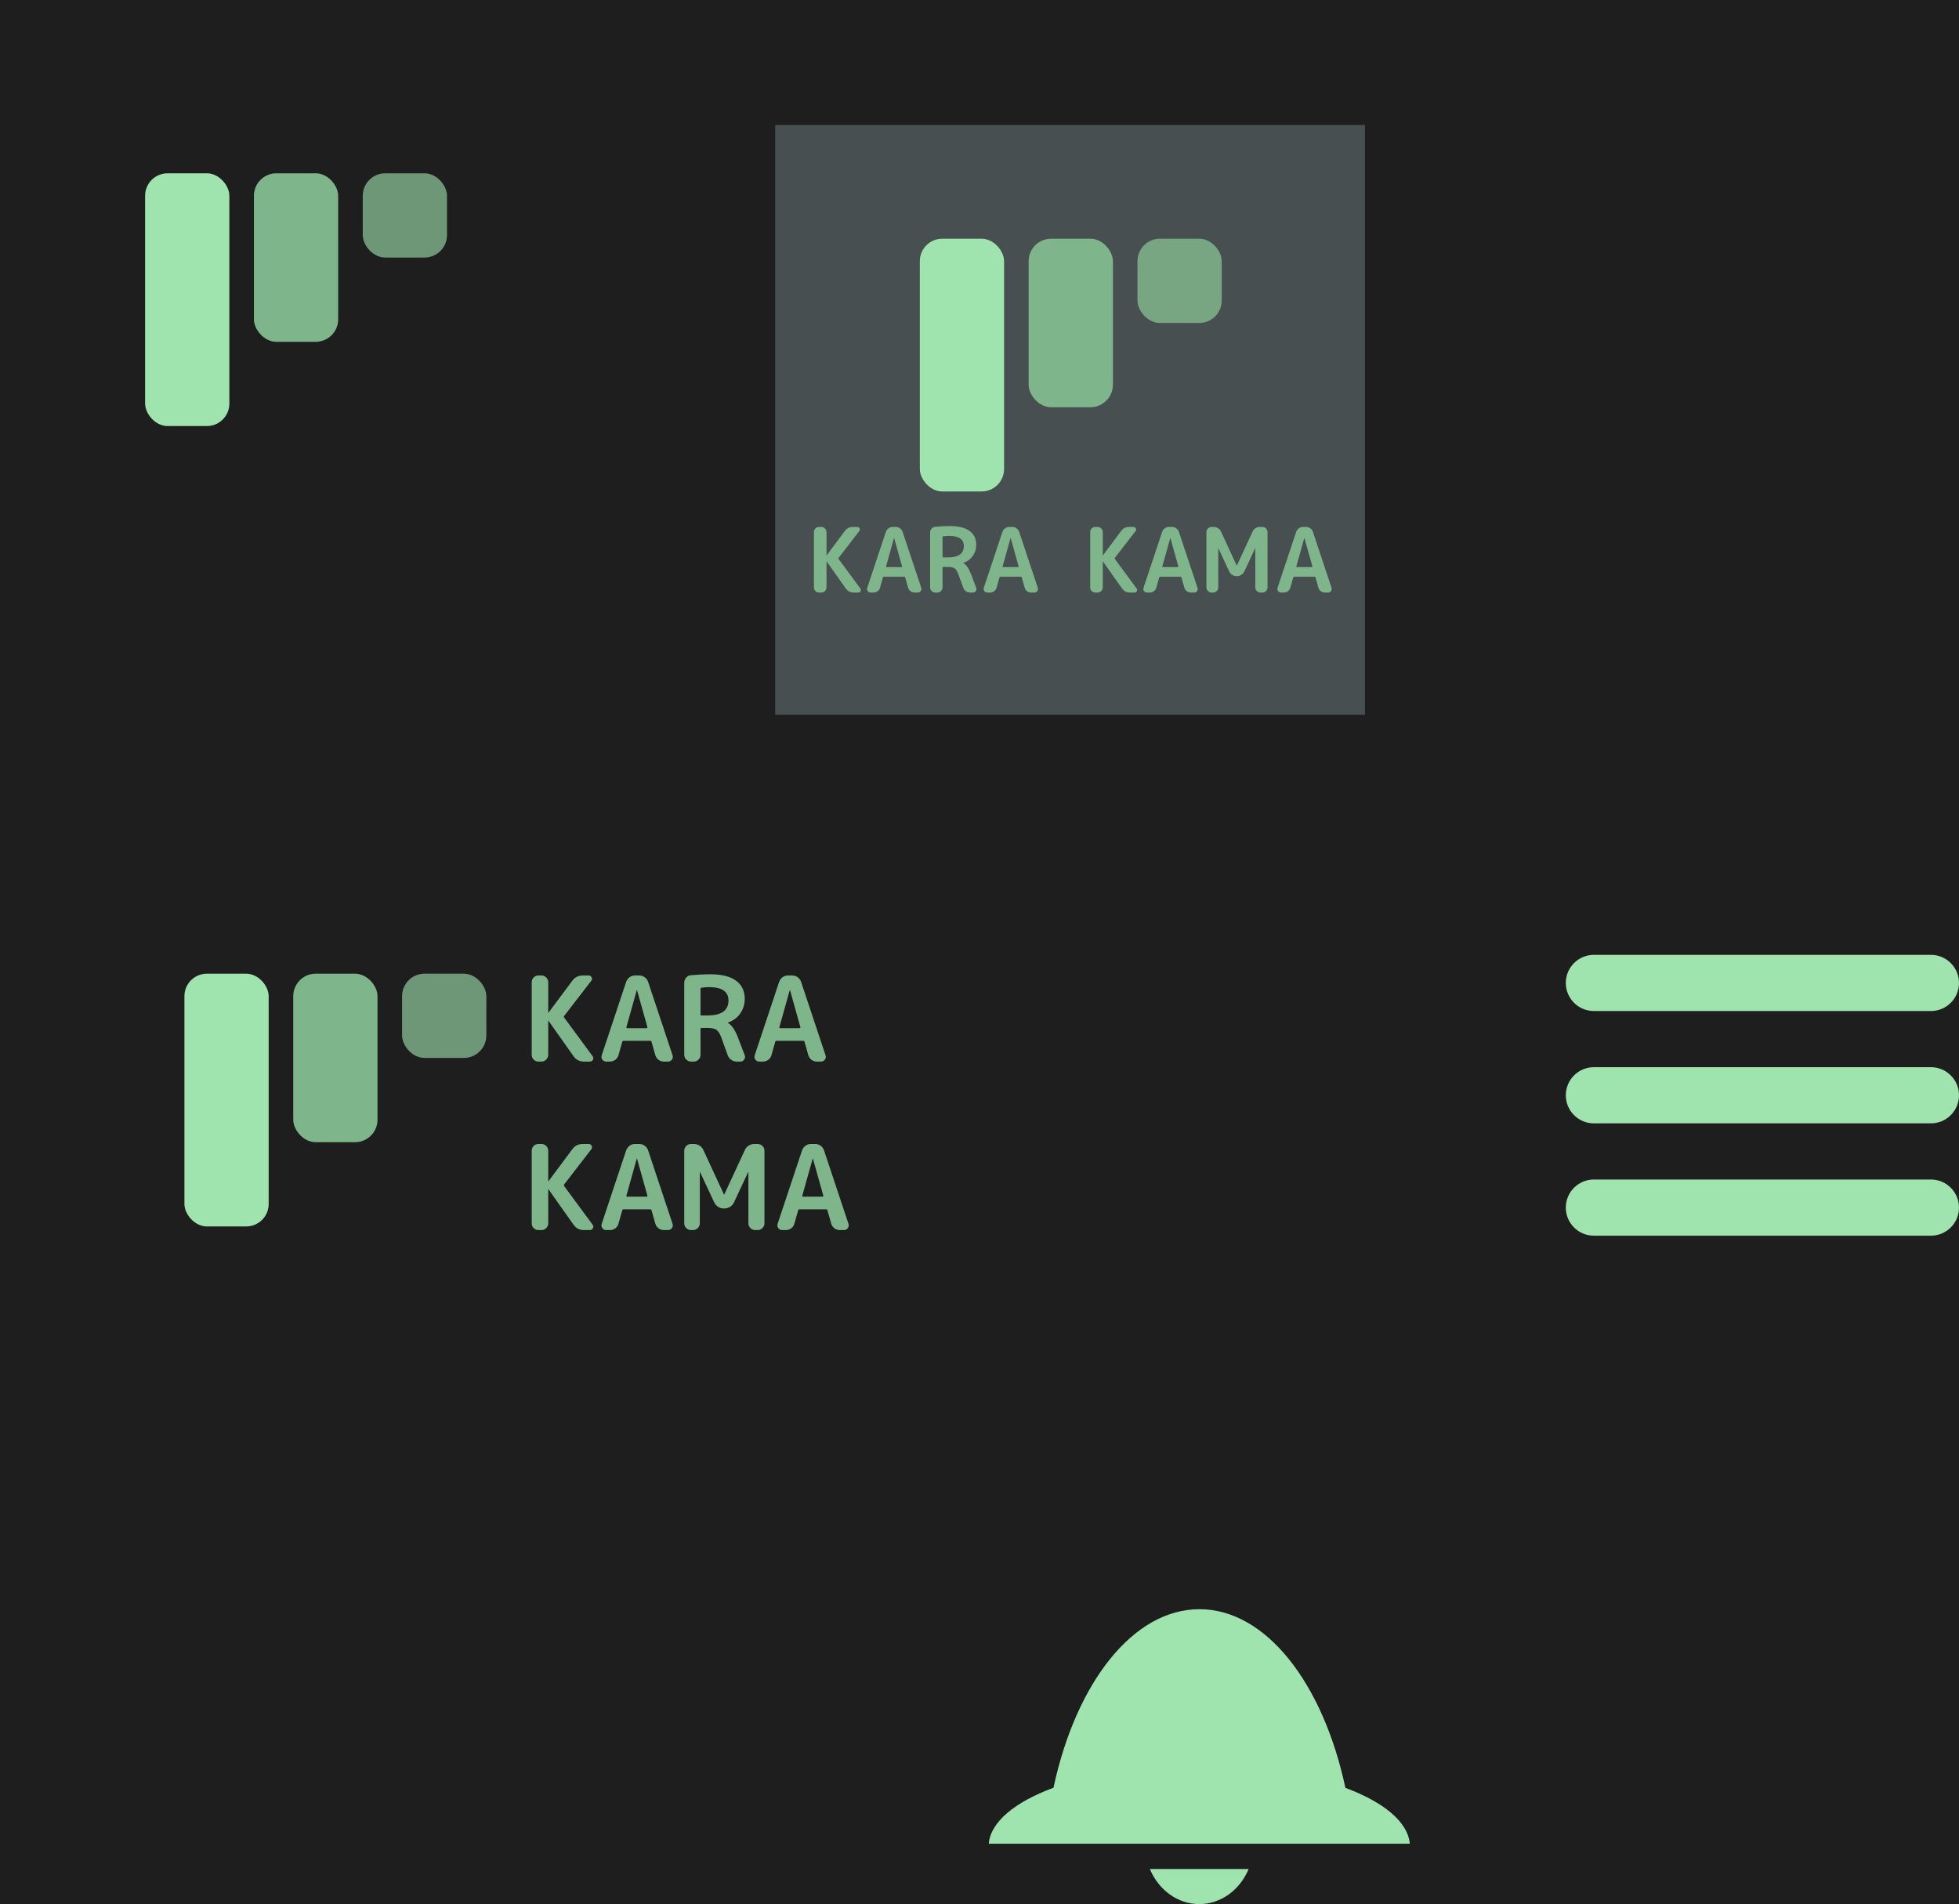 <svg width="1395" height="1356" viewBox="0 0 1395 1356" fill="none" xmlns="http://www.w3.org/2000/svg">
<rect width="1395" height="1356" fill="#1E1E1E"/>
<g clip-path="url(#clip0_0_1)">
<rect x="103.326" y="123.417" width="60" height="180" rx="16" fill="#9FE3AE"/>
<rect x="180.82" y="123.417" width="60" height="120" rx="16" fill="#7FB58B"/>
<rect x="258.314" y="123.417" width="60" height="60" rx="16" fill="#6E9777"/>
</g>
<rect x="552" y="89" width="420" height="420" fill="#484F51"/>
<circle cx="761.522" cy="298.522" r="191.344" fill="#484F51"/>
<rect x="655" y="170" width="60" height="180" rx="16" fill="#9FE3AE"/>
<rect x="732.494" y="170" width="60" height="120" rx="16" fill="#7FB58B"/>
<rect x="809.989" y="170" width="60" height="60" rx="16" fill="#78A682"/>
<path d="M583.178 422C582.196 422 581.343 421.637 580.618 420.912C579.935 420.187 579.594 419.333 579.594 418.352V378.928C579.594 377.947 579.935 377.093 580.618 376.368C581.343 375.643 582.196 375.28 583.178 375.28H584.906C585.887 375.28 586.74 375.643 587.466 376.368C588.191 377.093 588.554 377.947 588.554 378.928V395.504C588.554 395.547 588.575 395.568 588.618 395.568C588.66 395.568 588.682 395.547 588.682 395.504L601.546 378.224C602.954 376.261 604.874 375.28 607.306 375.28H610.506C611.231 375.28 611.764 375.621 612.106 376.304C612.447 376.987 612.383 377.605 611.914 378.16L597.194 397.232C596.98 397.531 596.98 397.829 597.194 398.128L612.618 419.056C613.087 419.653 613.151 420.293 612.81 420.976C612.468 421.659 611.914 422 611.146 422H607.946C605.514 422 603.615 421.019 602.25 419.056L588.682 399.856C588.682 399.813 588.66 399.792 588.618 399.792C588.575 399.792 588.554 399.813 588.554 399.856V418.352C588.554 419.333 588.191 420.187 587.466 420.912C586.74 421.637 585.887 422 584.906 422H583.178ZM636.595 383.216L630.963 403.312C630.92 403.44 630.942 403.568 631.027 403.696C631.112 403.824 631.219 403.888 631.347 403.888H641.971C642.099 403.888 642.206 403.824 642.291 403.696C642.376 403.568 642.398 403.44 642.355 403.312L636.723 383.216C636.723 383.173 636.702 383.152 636.659 383.152C636.616 383.152 636.595 383.173 636.595 383.216ZM620.019 422C619.123 422 618.419 421.637 617.907 420.912C617.395 420.187 617.288 419.397 617.587 418.544L630.835 378.736C631.219 377.712 631.838 376.88 632.691 376.24C633.587 375.6 634.568 375.28 635.635 375.28H637.939C639.048 375.28 640.03 375.6 640.883 376.24C641.779 376.88 642.398 377.712 642.739 378.736L655.987 418.544C656.286 419.397 656.179 420.187 655.667 420.912C655.155 421.637 654.451 422 653.555 422H651.251C650.227 422 649.267 421.68 648.371 421.04C647.518 420.357 646.942 419.504 646.643 418.48L644.595 411.248C644.552 410.907 644.318 410.736 643.891 410.736H629.427C629.043 410.736 628.808 410.907 628.723 411.248L626.675 418.48C626.419 419.504 625.843 420.357 624.947 421.04C624.094 421.68 623.134 422 622.067 422H620.019ZM671.176 382.576V396.464C671.176 396.805 671.368 396.976 671.752 396.976H674.952C682.546 396.976 686.344 394.267 686.344 388.848C686.344 384.027 682.824 381.616 675.784 381.616C674.504 381.616 673.16 381.723 671.752 381.936C671.368 382.021 671.176 382.235 671.176 382.576ZM665.992 422C665.01 422 664.157 421.637 663.432 420.912C662.706 420.187 662.344 419.333 662.344 418.352V379.248C662.344 378.224 662.685 377.307 663.368 376.496C664.05 375.685 664.904 375.237 665.928 375.152C669.554 374.811 673.053 374.64 676.424 374.64C682.696 374.64 687.389 375.813 690.504 378.16C693.618 380.464 695.176 383.728 695.176 387.952C695.176 390.981 694.344 393.648 692.68 395.952C691.058 398.256 688.861 399.877 686.088 400.816C686.045 400.816 686.024 400.837 686.024 400.88C686.024 400.965 686.045 401.008 686.088 401.008C688.136 402.288 689.885 404.805 691.336 408.56L695.176 418.608C695.474 419.419 695.368 420.187 694.856 420.912C694.386 421.637 693.725 422 692.872 422H690.888C689.778 422 688.776 421.701 687.88 421.104C686.984 420.464 686.344 419.632 685.96 418.608L682.376 408.752C681.608 406.704 680.733 405.36 679.752 404.72C678.77 404.08 677.085 403.76 674.696 403.76H671.752C671.368 403.76 671.176 403.952 671.176 404.336V418.352C671.176 419.333 670.813 420.187 670.088 420.912C669.405 421.637 668.573 422 667.592 422H665.992ZM719.595 383.216L713.963 403.312C713.92 403.44 713.942 403.568 714.027 403.696C714.112 403.824 714.219 403.888 714.347 403.888H724.971C725.099 403.888 725.206 403.824 725.291 403.696C725.376 403.568 725.398 403.44 725.355 403.312L719.723 383.216C719.723 383.173 719.702 383.152 719.659 383.152C719.616 383.152 719.595 383.173 719.595 383.216ZM703.019 422C702.123 422 701.419 421.637 700.907 420.912C700.395 420.187 700.288 419.397 700.587 418.544L713.835 378.736C714.219 377.712 714.838 376.88 715.691 376.24C716.587 375.6 717.568 375.28 718.635 375.28H720.939C722.048 375.28 723.03 375.6 723.883 376.24C724.779 376.88 725.398 377.712 725.739 378.736L738.987 418.544C739.286 419.397 739.179 420.187 738.667 420.912C738.155 421.637 737.451 422 736.555 422H734.251C733.227 422 732.267 421.68 731.371 421.04C730.518 420.357 729.942 419.504 729.643 418.48L727.595 411.248C727.552 410.907 727.318 410.736 726.891 410.736H712.427C712.043 410.736 711.808 410.907 711.723 411.248L709.675 418.48C709.419 419.504 708.843 420.357 707.947 421.04C707.094 421.68 706.134 422 705.067 422H703.019ZM779.915 422C778.934 422 778.08 421.637 777.355 420.912C776.672 420.187 776.331 419.333 776.331 418.352V378.928C776.331 377.947 776.672 377.093 777.355 376.368C778.08 375.643 778.934 375.28 779.915 375.28H781.643C782.624 375.28 783.478 375.643 784.203 376.368C784.928 377.093 785.291 377.947 785.291 378.928V395.504C785.291 395.547 785.312 395.568 785.355 395.568C785.398 395.568 785.419 395.547 785.419 395.504L798.283 378.224C799.691 376.261 801.611 375.28 804.043 375.28H807.243C807.968 375.28 808.502 375.621 808.843 376.304C809.184 376.987 809.12 377.605 808.651 378.16L793.931 397.232C793.718 397.531 793.718 397.829 793.931 398.128L809.355 419.056C809.824 419.653 809.888 420.293 809.547 420.976C809.206 421.659 808.651 422 807.883 422H804.683C802.251 422 800.352 421.019 798.987 419.056L785.419 399.856C785.419 399.813 785.398 399.792 785.355 399.792C785.312 399.792 785.291 399.813 785.291 399.856V418.352C785.291 419.333 784.928 420.187 784.203 420.912C783.478 421.637 782.624 422 781.643 422H779.915ZM833.333 383.216L827.701 403.312C827.658 403.44 827.679 403.568 827.765 403.696C827.85 403.824 827.957 403.888 828.085 403.888H838.709C838.837 403.888 838.943 403.824 839.029 403.696C839.114 403.568 839.135 403.44 839.093 403.312L833.461 383.216C833.461 383.173 833.439 383.152 833.397 383.152C833.354 383.152 833.333 383.173 833.333 383.216ZM816.757 422C815.861 422 815.157 421.637 814.645 420.912C814.133 420.187 814.026 419.397 814.325 418.544L827.573 378.736C827.957 377.712 828.575 376.88 829.429 376.24C830.325 375.6 831.306 375.28 832.373 375.28H834.677C835.786 375.28 836.767 375.6 837.621 376.24C838.517 376.88 839.135 377.712 839.477 378.736L852.725 418.544C853.023 419.397 852.917 420.187 852.405 420.912C851.893 421.637 851.189 422 850.293 422H847.989C846.965 422 846.005 421.68 845.109 421.04C844.255 420.357 843.679 419.504 843.381 418.48L841.333 411.248C841.29 410.907 841.055 410.736 840.629 410.736H826.165C825.781 410.736 825.546 410.907 825.461 411.248L823.413 418.48C823.157 419.504 822.581 420.357 821.685 421.04C820.831 421.68 819.871 422 818.805 422H816.757ZM862.729 422C861.748 422 860.894 421.637 860.169 420.912C859.444 420.187 859.081 419.333 859.081 418.352V378.928C859.081 377.947 859.444 377.093 860.169 376.368C860.894 375.643 861.748 375.28 862.729 375.28H864.329C865.438 375.28 866.462 375.579 867.401 376.176C868.34 376.773 869.022 377.563 869.449 378.544L880.649 402.736C880.649 402.779 880.67 402.8 880.713 402.8C880.756 402.8 880.777 402.779 880.777 402.736L891.977 378.544C892.404 377.563 893.086 376.773 894.025 376.176C894.964 375.579 895.988 375.28 897.097 375.28H898.953C899.934 375.28 900.788 375.643 901.513 376.368C902.238 377.093 902.601 377.947 902.601 378.928V418.352C902.601 419.333 902.238 420.187 901.513 420.912C900.788 421.637 899.934 422 898.953 422H897.545C896.564 422 895.71 421.637 894.985 420.912C894.26 420.187 893.897 419.333 893.897 418.352V390.512C893.897 390.469 893.876 390.448 893.833 390.448C893.79 390.448 893.769 390.469 893.769 390.512L886.089 406.96C885.62 407.941 884.894 408.752 883.913 409.392C882.974 409.989 881.972 410.288 880.905 410.288H880.521C879.454 410.288 878.43 409.989 877.449 409.392C876.51 408.752 875.806 407.941 875.337 406.96L867.657 390.512C867.657 390.469 867.636 390.448 867.593 390.448C867.55 390.448 867.529 390.469 867.529 390.512V418.352C867.529 419.333 867.166 420.187 866.441 420.912C865.716 421.637 864.862 422 863.881 422H862.729ZM928.77 383.216L923.138 403.312C923.095 403.44 923.117 403.568 923.202 403.696C923.287 403.824 923.394 403.888 923.522 403.888H934.146C934.274 403.888 934.381 403.824 934.466 403.696C934.551 403.568 934.573 403.44 934.53 403.312L928.898 383.216C928.898 383.173 928.877 383.152 928.834 383.152C928.791 383.152 928.77 383.173 928.77 383.216ZM912.194 422C911.298 422 910.594 421.637 910.082 420.912C909.57 420.187 909.463 419.397 909.762 418.544L923.01 378.736C923.394 377.712 924.013 376.88 924.866 376.24C925.762 375.6 926.743 375.28 927.81 375.28H930.114C931.223 375.28 932.205 375.6 933.058 376.24C933.954 376.88 934.573 377.712 934.914 378.736L948.162 418.544C948.461 419.397 948.354 420.187 947.842 420.912C947.33 421.637 946.626 422 945.73 422H943.426C942.402 422 941.442 421.68 940.546 421.04C939.693 420.357 939.117 419.504 938.818 418.48L936.77 411.248C936.727 410.907 936.493 410.736 936.066 410.736H921.602C921.218 410.736 920.983 410.907 920.898 411.248L918.85 418.48C918.594 419.504 918.018 420.357 917.122 421.04C916.269 421.68 915.309 422 914.242 422H912.194Z" fill="#7FB58B"/>
<g clip-path="url(#clip1_0_1)">
<rect x="131.326" y="693.417" width="60" height="180" rx="16" fill="#9FE3AE"/>
<rect x="208.82" y="693.417" width="60" height="120" rx="16" fill="#7FB58B"/>
<rect x="286.314" y="693.417" width="60" height="60" rx="16" fill="#6E9777"/>
<path d="M383.34 756C382.052 756 380.932 755.524 379.98 754.572C379.084 753.62 378.636 752.5 378.636 751.212V699.468C378.636 698.18 379.084 697.06 379.98 696.108C380.932 695.156 382.052 694.68 383.34 694.68H385.608C386.896 694.68 388.016 695.156 388.968 696.108C389.92 697.06 390.396 698.18 390.396 699.468V721.224C390.396 721.28 390.424 721.308 390.48 721.308C390.536 721.308 390.564 721.28 390.564 721.224L407.448 698.544C409.296 695.968 411.816 694.68 415.008 694.68H419.208C420.16 694.68 420.86 695.128 421.308 696.024C421.756 696.92 421.672 697.732 421.056 698.46L401.736 723.492C401.456 723.884 401.456 724.276 401.736 724.668L421.98 752.136C422.596 752.92 422.68 753.76 422.232 754.656C421.784 755.552 421.056 756 420.048 756H415.848C412.656 756 410.164 754.712 408.372 752.136L390.564 726.936C390.564 726.88 390.536 726.852 390.48 726.852C390.424 726.852 390.396 726.88 390.396 726.936V751.212C390.396 752.5 389.92 753.62 388.968 754.572C388.016 755.524 386.896 756 385.608 756H383.34ZM453.45 705.096L446.058 731.472C446.002 731.64 446.03 731.808 446.142 731.976C446.254 732.144 446.394 732.228 446.562 732.228H460.506C460.674 732.228 460.814 732.144 460.926 731.976C461.038 731.808 461.066 731.64 461.01 731.472L453.618 705.096C453.618 705.04 453.59 705.012 453.534 705.012C453.478 705.012 453.45 705.04 453.45 705.096ZM431.694 756C430.518 756 429.594 755.524 428.922 754.572C428.25 753.62 428.11 752.584 428.502 751.464L445.89 699.216C446.394 697.872 447.206 696.78 448.326 695.94C449.502 695.1 450.79 694.68 452.19 694.68H455.214C456.67 694.68 457.958 695.1 459.078 695.94C460.254 696.78 461.066 697.872 461.514 699.216L478.902 751.464C479.294 752.584 479.154 753.62 478.482 754.572C477.81 755.524 476.886 756 475.71 756H472.686C471.342 756 470.082 755.58 468.906 754.74C467.786 753.844 467.03 752.724 466.638 751.38L463.95 741.888C463.894 741.44 463.586 741.216 463.026 741.216H444.042C443.538 741.216 443.23 741.44 443.118 741.888L440.43 751.38C440.094 752.724 439.338 753.844 438.162 754.74C437.042 755.58 435.782 756 434.382 756H431.694ZM498.837 704.256V722.484C498.837 722.932 499.089 723.156 499.593 723.156H503.793C513.761 723.156 518.745 719.6 518.745 712.488C518.745 706.16 514.125 702.996 504.885 702.996C503.205 702.996 501.441 703.136 499.593 703.416C499.089 703.528 498.837 703.808 498.837 704.256ZM492.033 756C490.745 756 489.625 755.524 488.673 754.572C487.721 753.62 487.245 752.5 487.245 751.212V699.888C487.245 698.544 487.693 697.34 488.589 696.276C489.485 695.212 490.605 694.624 491.949 694.512C496.709 694.064 501.301 693.84 505.725 693.84C513.957 693.84 520.117 695.38 524.205 698.46C528.293 701.484 530.337 705.768 530.337 711.312C530.337 715.288 529.245 718.788 527.061 721.812C524.933 724.836 522.049 726.964 518.409 728.196C518.353 728.196 518.325 728.224 518.325 728.28C518.325 728.392 518.353 728.448 518.409 728.448C521.097 730.128 523.393 733.432 525.297 738.36L530.337 751.548C530.729 752.612 530.589 753.62 529.917 754.572C529.301 755.524 528.433 756 527.313 756H524.709C523.253 756 521.937 755.608 520.761 754.824C519.585 753.984 518.745 752.892 518.241 751.548L513.537 738.612C512.529 735.924 511.381 734.16 510.093 733.32C508.805 732.48 506.593 732.06 503.457 732.06H499.593C499.089 732.06 498.837 732.312 498.837 732.816V751.212C498.837 752.5 498.361 753.62 497.409 754.572C496.513 755.524 495.421 756 494.133 756H492.033ZM562.388 705.096L554.996 731.472C554.94 731.64 554.968 731.808 555.08 731.976C555.192 732.144 555.332 732.228 555.5 732.228H569.444C569.612 732.228 569.752 732.144 569.864 731.976C569.976 731.808 570.004 731.64 569.948 731.472L562.556 705.096C562.556 705.04 562.528 705.012 562.472 705.012C562.416 705.012 562.388 705.04 562.388 705.096ZM540.632 756C539.456 756 538.532 755.524 537.86 754.572C537.188 753.62 537.048 752.584 537.44 751.464L554.828 699.216C555.332 697.872 556.144 696.78 557.264 695.94C558.44 695.1 559.728 694.68 561.128 694.68H564.152C565.608 694.68 566.896 695.1 568.016 695.94C569.192 696.78 570.004 697.872 570.452 699.216L587.84 751.464C588.232 752.584 588.092 753.62 587.42 754.572C586.748 755.524 585.824 756 584.648 756H581.624C580.28 756 579.02 755.58 577.844 754.74C576.724 753.844 575.968 752.724 575.576 751.38L572.888 741.888C572.832 741.44 572.524 741.216 571.964 741.216H552.98C552.476 741.216 552.168 741.44 552.056 741.888L549.368 751.38C549.032 752.724 548.276 753.844 547.1 754.74C545.98 755.58 544.72 756 543.32 756H540.632ZM383.34 876C382.052 876 380.932 875.524 379.98 874.572C379.084 873.62 378.636 872.5 378.636 871.212V819.468C378.636 818.18 379.084 817.06 379.98 816.108C380.932 815.156 382.052 814.68 383.34 814.68H385.608C386.896 814.68 388.016 815.156 388.968 816.108C389.92 817.06 390.396 818.18 390.396 819.468V841.224C390.396 841.28 390.424 841.308 390.48 841.308C390.536 841.308 390.564 841.28 390.564 841.224L407.448 818.544C409.296 815.968 411.816 814.68 415.008 814.68H419.208C420.16 814.68 420.86 815.128 421.308 816.024C421.756 816.92 421.672 817.732 421.056 818.46L401.736 843.492C401.456 843.884 401.456 844.276 401.736 844.668L421.98 872.136C422.596 872.92 422.68 873.76 422.232 874.656C421.784 875.552 421.056 876 420.048 876H415.848C412.656 876 410.164 874.712 408.372 872.136L390.564 846.936C390.564 846.88 390.536 846.852 390.48 846.852C390.424 846.852 390.396 846.88 390.396 846.936V871.212C390.396 872.5 389.92 873.62 388.968 874.572C388.016 875.524 386.896 876 385.608 876H383.34ZM453.45 825.096L446.058 851.472C446.002 851.64 446.03 851.808 446.142 851.976C446.254 852.144 446.394 852.228 446.562 852.228H460.506C460.674 852.228 460.814 852.144 460.926 851.976C461.038 851.808 461.066 851.64 461.01 851.472L453.618 825.096C453.618 825.04 453.59 825.012 453.534 825.012C453.478 825.012 453.45 825.04 453.45 825.096ZM431.694 876C430.518 876 429.594 875.524 428.922 874.572C428.25 873.62 428.11 872.584 428.502 871.464L445.89 819.216C446.394 817.872 447.206 816.78 448.326 815.94C449.502 815.1 450.79 814.68 452.19 814.68H455.214C456.67 814.68 457.958 815.1 459.078 815.94C460.254 816.78 461.066 817.872 461.514 819.216L478.902 871.464C479.294 872.584 479.154 873.62 478.482 874.572C477.81 875.524 476.886 876 475.71 876H472.686C471.342 876 470.082 875.58 468.906 874.74C467.786 873.844 467.03 872.724 466.638 871.38L463.95 861.888C463.894 861.44 463.586 861.216 463.026 861.216H444.042C443.538 861.216 443.23 861.44 443.118 861.888L440.43 871.38C440.094 872.724 439.338 873.844 438.162 874.74C437.042 875.58 435.782 876 434.382 876H431.694ZM492.033 876C490.745 876 489.625 875.524 488.673 874.572C487.721 873.62 487.245 872.5 487.245 871.212V819.468C487.245 818.18 487.721 817.06 488.673 816.108C489.625 815.156 490.745 814.68 492.033 814.68H494.133C495.589 814.68 496.933 815.072 498.165 815.856C499.397 816.64 500.293 817.676 500.853 818.964L515.553 850.716C515.553 850.772 515.581 850.8 515.637 850.8C515.693 850.8 515.721 850.772 515.721 850.716L530.421 818.964C530.981 817.676 531.877 816.64 533.109 815.856C534.341 815.072 535.685 814.68 537.141 814.68H539.577C540.865 814.68 541.985 815.156 542.937 816.108C543.889 817.06 544.365 818.18 544.365 819.468V871.212C544.365 872.5 543.889 873.62 542.937 874.572C541.985 875.524 540.865 876 539.577 876H537.729C536.441 876 535.321 875.524 534.369 874.572C533.417 873.62 532.941 872.5 532.941 871.212V834.672C532.941 834.616 532.913 834.588 532.857 834.588C532.801 834.588 532.773 834.616 532.773 834.672L522.693 856.26C522.077 857.548 521.125 858.612 519.837 859.452C518.605 860.236 517.289 860.628 515.889 860.628H515.385C513.985 860.628 512.641 860.236 511.353 859.452C510.121 858.612 509.197 857.548 508.581 856.26L498.501 834.672C498.501 834.616 498.473 834.588 498.417 834.588C498.361 834.588 498.333 834.616 498.333 834.672V871.212C498.333 872.5 497.857 873.62 496.905 874.572C495.953 875.524 494.833 876 493.545 876H492.033ZM578.712 825.096L571.32 851.472C571.264 851.64 571.292 851.808 571.404 851.976C571.516 852.144 571.656 852.228 571.824 852.228H585.768C585.936 852.228 586.076 852.144 586.188 851.976C586.3 851.808 586.328 851.64 586.272 851.472L578.88 825.096C578.88 825.04 578.852 825.012 578.796 825.012C578.74 825.012 578.712 825.04 578.712 825.096ZM556.956 876C555.78 876 554.856 875.524 554.184 874.572C553.512 873.62 553.372 872.584 553.764 871.464L571.152 819.216C571.656 817.872 572.468 816.78 573.588 815.94C574.764 815.1 576.052 814.68 577.452 814.68H580.476C581.932 814.68 583.22 815.1 584.34 815.94C585.516 816.78 586.328 817.872 586.776 819.216L604.164 871.464C604.556 872.584 604.416 873.62 603.744 874.572C603.072 875.524 602.148 876 600.972 876H597.948C596.604 876 595.344 875.58 594.168 874.74C593.048 873.844 592.292 872.724 591.9 871.38L589.212 861.888C589.156 861.44 588.848 861.216 588.288 861.216H569.304C568.8 861.216 568.492 861.44 568.38 861.888L565.692 871.38C565.356 872.724 564.6 873.844 563.424 874.74C562.304 875.58 561.044 876 559.644 876H556.956Z" fill="#7FB58B"/>
</g>
<path fill-rule="evenodd" clip-rule="evenodd" d="M704.088 1313C705.46 1297.34 722.877 1283.26 750.183 1273.14C766.079 1198.82 806.615 1146 854.111 1146C901.626 1146 942.176 1198.87 958.059 1273.23C985.225 1283.35 1002.54 1297.39 1003.91 1313H704.088ZM853.99 1356C838.414 1356 824.98 1345.77 818.796 1331H889.184C883 1345.77 869.566 1356 853.99 1356Z" fill="#9FE3AE"/>
<path fill-rule="evenodd" clip-rule="evenodd" d="M1115 700C1115 688.954 1123.95 680 1135 680H1375C1386.05 680 1395 688.954 1395 700C1395 711.046 1386.05 720 1375 720H1135C1123.95 720 1115 711.046 1115 700ZM1115 780C1115 768.954 1123.95 760 1135 760H1375C1386.05 760 1395 768.954 1395 780C1395 791.046 1386.05 800 1375 800H1135C1123.95 800 1115 791.046 1115 780ZM1135 840C1123.95 840 1115 848.954 1115 860C1115 871.046 1123.95 880 1135 880H1375C1386.05 880 1395 871.046 1395 860C1395 848.954 1386.05 840 1375 840H1135Z" fill="#9FE3AE"/>
<defs>
<clipPath id="clip0_0_1">
<rect width="420" height="420" fill="white"/>
</clipPath>
<clipPath id="clip1_0_1">
<rect width="630" height="420" fill="white" transform="translate(61 570)"/>
</clipPath>
</defs>
</svg>
